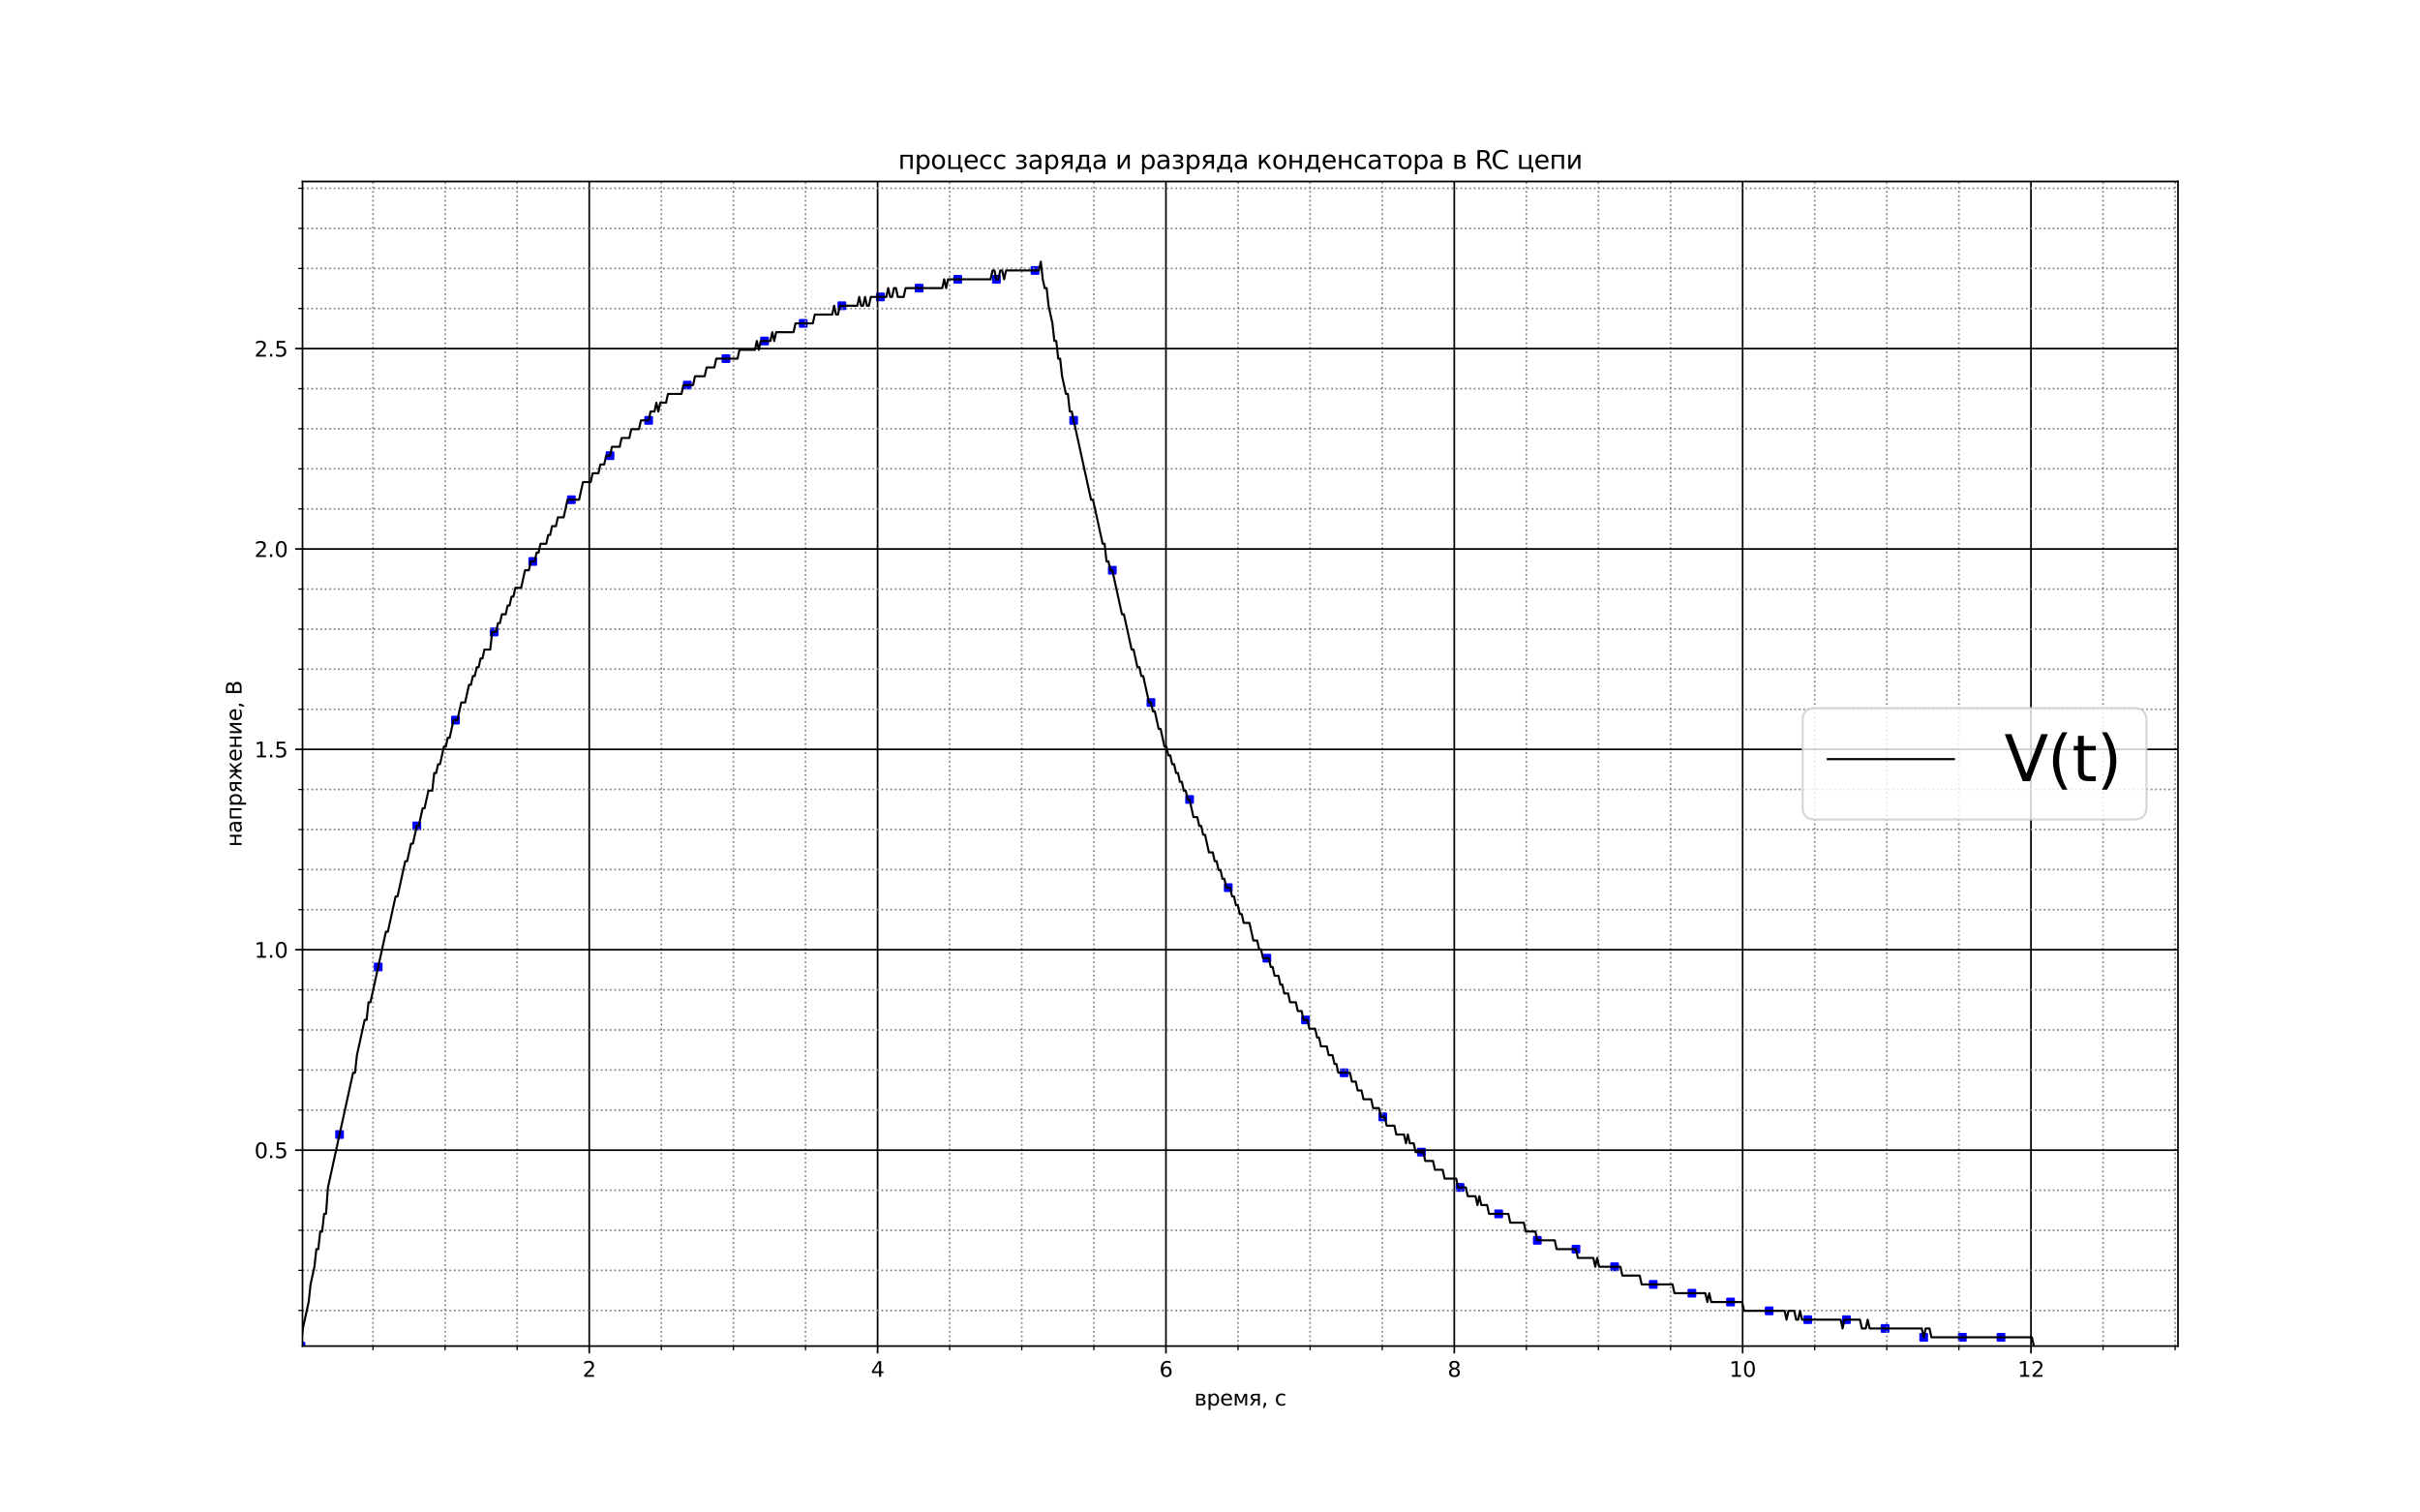 <?xml version="1.0" encoding="utf-8" standalone="no"?>
<!DOCTYPE svg PUBLIC "-//W3C//DTD SVG 1.1//EN"
  "http://www.w3.org/Graphics/SVG/1.1/DTD/svg11.dtd">
<svg height="720pt" version="1.1" viewBox="0 0 1152 720" width="1152pt" xmlns="http://www.w3.org/2000/svg" xmlns:xlink="http://www.w3.org/1999/xlink">
 <defs>
  <style type="text/css">*{stroke-linecap:butt;stroke-linejoin:round;}</style>
 </defs>
 <g id="figure_1">
  <g id="patch_1">
   <path d="M 0 720 
L 1152 720 
L 1152 0 
L 0 0 
z
" style="fill:#ffffff;"/>
  </g>
  <g id="axes_1">
   <g id="patch_2">
    <path d="M 144 640.8 
L 1036.8 640.8 
L 1036.8 86.4 
L 144 86.4 
z
" style="fill:#ffffff;"/>
   </g>
   <g id="PathCollection_1">
    <defs>
     <path d="M -1.581 1.581 
L 1.581 1.581 
L 1.581 -1.581 
L -1.581 -1.581 
z
" id="md00abcb61c" style="stroke:#0000ff;"/>
    </defs>
    <g clip-path="url(#pe4436ad3e1)">
     <use style="fill:#0000ff;stroke:#0000ff;" x="143.245" xlink:href="#md00abcb61c" y="640.8"/>
     <use style="fill:#0000ff;stroke:#0000ff;" x="161.638" xlink:href="#md00abcb61c" y="540.069"/>
     <use style="fill:#0000ff;stroke:#0000ff;" x="180.031" xlink:href="#md00abcb61c" y="460.324"/>
     <use style="fill:#0000ff;stroke:#0000ff;" x="198.424" xlink:href="#md00abcb61c" y="393.171"/>
     <use style="fill:#0000ff;stroke:#0000ff;" x="216.817" xlink:href="#md00abcb61c" y="342.805"/>
     <use style="fill:#0000ff;stroke:#0000ff;" x="235.21" xlink:href="#md00abcb61c" y="300.834"/>
     <use style="fill:#0000ff;stroke:#0000ff;" x="253.603" xlink:href="#md00abcb61c" y="267.257"/>
     <use style="fill:#0000ff;stroke:#0000ff;" x="271.996" xlink:href="#md00abcb61c" y="237.877"/>
     <use style="fill:#0000ff;stroke:#0000ff;" x="290.389" xlink:href="#md00abcb61c" y="216.892"/>
     <use style="fill:#0000ff;stroke:#0000ff;" x="308.782" xlink:href="#md00abcb61c" y="200.104"/>
     <use style="fill:#0000ff;stroke:#0000ff;" x="327.175" xlink:href="#md00abcb61c" y="183.315"/>
     <use style="fill:#0000ff;stroke:#0000ff;" x="345.568" xlink:href="#md00abcb61c" y="170.724"/>
     <use style="fill:#0000ff;stroke:#0000ff;" x="363.961" xlink:href="#md00abcb61c" y="162.33"/>
     <use style="fill:#0000ff;stroke:#0000ff;" x="382.354" xlink:href="#md00abcb61c" y="153.935"/>
     <use style="fill:#0000ff;stroke:#0000ff;" x="400.747" xlink:href="#md00abcb61c" y="145.541"/>
     <use style="fill:#0000ff;stroke:#0000ff;" x="419.14" xlink:href="#md00abcb61c" y="141.344"/>
     <use style="fill:#0000ff;stroke:#0000ff;" x="437.533" xlink:href="#md00abcb61c" y="137.147"/>
     <use style="fill:#0000ff;stroke:#0000ff;" x="455.925" xlink:href="#md00abcb61c" y="132.95"/>
     <use style="fill:#0000ff;stroke:#0000ff;" x="474.318" xlink:href="#md00abcb61c" y="132.95"/>
     <use style="fill:#0000ff;stroke:#0000ff;" x="492.711" xlink:href="#md00abcb61c" y="128.753"/>
     <use style="fill:#0000ff;stroke:#0000ff;" x="511.104" xlink:href="#md00abcb61c" y="200.104"/>
     <use style="fill:#0000ff;stroke:#0000ff;" x="529.497" xlink:href="#md00abcb61c" y="271.454"/>
     <use style="fill:#0000ff;stroke:#0000ff;" x="547.89" xlink:href="#md00abcb61c" y="334.411"/>
     <use style="fill:#0000ff;stroke:#0000ff;" x="566.283" xlink:href="#md00abcb61c" y="380.579"/>
     <use style="fill:#0000ff;stroke:#0000ff;" x="584.676" xlink:href="#md00abcb61c" y="422.55"/>
     <use style="fill:#0000ff;stroke:#0000ff;" x="603.069" xlink:href="#md00abcb61c" y="456.127"/>
     <use style="fill:#0000ff;stroke:#0000ff;" x="621.462" xlink:href="#md00abcb61c" y="485.507"/>
     <use style="fill:#0000ff;stroke:#0000ff;" x="639.855" xlink:href="#md00abcb61c" y="510.69"/>
     <use style="fill:#0000ff;stroke:#0000ff;" x="658.248" xlink:href="#md00abcb61c" y="531.675"/>
     <use style="fill:#0000ff;stroke:#0000ff;" x="676.641" xlink:href="#md00abcb61c" y="548.464"/>
     <use style="fill:#0000ff;stroke:#0000ff;" x="695.034" xlink:href="#md00abcb61c" y="565.252"/>
     <use style="fill:#0000ff;stroke:#0000ff;" x="713.427" xlink:href="#md00abcb61c" y="577.843"/>
     <use style="fill:#0000ff;stroke:#0000ff;" x="731.82" xlink:href="#md00abcb61c" y="590.435"/>
     <use style="fill:#0000ff;stroke:#0000ff;" x="750.213" xlink:href="#md00abcb61c" y="594.632"/>
     <use style="fill:#0000ff;stroke:#0000ff;" x="768.606" xlink:href="#md00abcb61c" y="603.026"/>
     <use style="fill:#0000ff;stroke:#0000ff;" x="786.999" xlink:href="#md00abcb61c" y="611.42"/>
     <use style="fill:#0000ff;stroke:#0000ff;" x="805.392" xlink:href="#md00abcb61c" y="615.617"/>
     <use style="fill:#0000ff;stroke:#0000ff;" x="823.785" xlink:href="#md00abcb61c" y="619.814"/>
     <use style="fill:#0000ff;stroke:#0000ff;" x="842.178" xlink:href="#md00abcb61c" y="624.012"/>
     <use style="fill:#0000ff;stroke:#0000ff;" x="860.571" xlink:href="#md00abcb61c" y="628.209"/>
     <use style="fill:#0000ff;stroke:#0000ff;" x="878.964" xlink:href="#md00abcb61c" y="628.209"/>
     <use style="fill:#0000ff;stroke:#0000ff;" x="897.357" xlink:href="#md00abcb61c" y="632.406"/>
     <use style="fill:#0000ff;stroke:#0000ff;" x="915.75" xlink:href="#md00abcb61c" y="636.603"/>
     <use style="fill:#0000ff;stroke:#0000ff;" x="934.143" xlink:href="#md00abcb61c" y="636.603"/>
     <use style="fill:#0000ff;stroke:#0000ff;" x="952.536" xlink:href="#md00abcb61c" y="636.603"/>
    </g>
   </g>
   <g id="matplotlib.axis_1">
    <g id="xtick_1">
     <g id="line2d_1">
      <path clip-path="url(#pe4436ad3e1)" d="M 280.506 640.8 
L 280.506 86.4 
" style="fill:none;stroke:#000000;stroke-linecap:square;stroke-width:0.8;"/>
     </g>
     <g id="line2d_2">
      <defs>
       <path d="M 0 0 
L 0 3.5 
" id="mbea6e66f28" style="stroke:#000000;stroke-width:0.8;"/>
      </defs>
      <g>
       <use style="stroke:#000000;stroke-width:0.8;" x="280.506" xlink:href="#mbea6e66f28" y="640.8"/>
      </g>
     </g>
     <g id="text_1">
      <!-- 2 -->
      <g transform="translate(277.325 655.398)scale(0.1 -0.1)">
       <defs>
        <path d="M 1228 531 
L 3431 531 
L 3431 0 
L 469 0 
L 469 531 
Q 828 903 1448 1529 
Q 2069 2156 2228 2338 
Q 2531 2678 2651 2914 
Q 2772 3150 2772 3378 
Q 2772 3750 2511 3984 
Q 2250 4219 1831 4219 
Q 1534 4219 1204 4116 
Q 875 4013 500 3803 
L 500 4441 
Q 881 4594 1212 4672 
Q 1544 4750 1819 4750 
Q 2544 4750 2975 4387 
Q 3406 4025 3406 3419 
Q 3406 3131 3298 2873 
Q 3191 2616 2906 2266 
Q 2828 2175 2409 1742 
Q 1991 1309 1228 531 
z
" id="DejaVuSans-32" transform="scale(0.016)"/>
       </defs>
       <use xlink:href="#DejaVuSans-32"/>
      </g>
     </g>
    </g>
    <g id="xtick_2">
     <g id="line2d_3">
      <path clip-path="url(#pe4436ad3e1)" d="M 417.767 640.8 
L 417.767 86.4 
" style="fill:none;stroke:#000000;stroke-linecap:square;stroke-width:0.8;"/>
     </g>
     <g id="line2d_4">
      <g>
       <use style="stroke:#000000;stroke-width:0.8;" x="417.767" xlink:href="#mbea6e66f28" y="640.8"/>
      </g>
     </g>
     <g id="text_2">
      <!-- 4 -->
      <g transform="translate(414.586 655.398)scale(0.1 -0.1)">
       <defs>
        <path d="M 2419 4116 
L 825 1625 
L 2419 1625 
L 2419 4116 
z
M 2253 4666 
L 3047 4666 
L 3047 1625 
L 3713 1625 
L 3713 1100 
L 3047 1100 
L 3047 0 
L 2419 0 
L 2419 1100 
L 313 1100 
L 313 1709 
L 2253 4666 
z
" id="DejaVuSans-34" transform="scale(0.016)"/>
       </defs>
       <use xlink:href="#DejaVuSans-34"/>
      </g>
     </g>
    </g>
    <g id="xtick_3">
     <g id="line2d_5">
      <path clip-path="url(#pe4436ad3e1)" d="M 555.028 640.8 
L 555.028 86.4 
" style="fill:none;stroke:#000000;stroke-linecap:square;stroke-width:0.8;"/>
     </g>
     <g id="line2d_6">
      <g>
       <use style="stroke:#000000;stroke-width:0.8;" x="555.028" xlink:href="#mbea6e66f28" y="640.8"/>
      </g>
     </g>
     <g id="text_3">
      <!-- 6 -->
      <g transform="translate(551.847 655.398)scale(0.1 -0.1)">
       <defs>
        <path d="M 2113 2584 
Q 1688 2584 1439 2293 
Q 1191 2003 1191 1497 
Q 1191 994 1439 701 
Q 1688 409 2113 409 
Q 2538 409 2786 701 
Q 3034 994 3034 1497 
Q 3034 2003 2786 2293 
Q 2538 2584 2113 2584 
z
M 3366 4563 
L 3366 3988 
Q 3128 4100 2886 4159 
Q 2644 4219 2406 4219 
Q 1781 4219 1451 3797 
Q 1122 3375 1075 2522 
Q 1259 2794 1537 2939 
Q 1816 3084 2150 3084 
Q 2853 3084 3261 2657 
Q 3669 2231 3669 1497 
Q 3669 778 3244 343 
Q 2819 -91 2113 -91 
Q 1303 -91 875 529 
Q 447 1150 447 2328 
Q 447 3434 972 4092 
Q 1497 4750 2381 4750 
Q 2619 4750 2861 4703 
Q 3103 4656 3366 4563 
z
" id="DejaVuSans-36" transform="scale(0.016)"/>
       </defs>
       <use xlink:href="#DejaVuSans-36"/>
      </g>
     </g>
    </g>
    <g id="xtick_4">
     <g id="line2d_7">
      <path clip-path="url(#pe4436ad3e1)" d="M 692.289 640.8 
L 692.289 86.4 
" style="fill:none;stroke:#000000;stroke-linecap:square;stroke-width:0.8;"/>
     </g>
     <g id="line2d_8">
      <g>
       <use style="stroke:#000000;stroke-width:0.8;" x="692.289" xlink:href="#mbea6e66f28" y="640.8"/>
      </g>
     </g>
     <g id="text_4">
      <!-- 8 -->
      <g transform="translate(689.108 655.398)scale(0.1 -0.1)">
       <defs>
        <path d="M 2034 2216 
Q 1584 2216 1326 1975 
Q 1069 1734 1069 1313 
Q 1069 891 1326 650 
Q 1584 409 2034 409 
Q 2484 409 2743 651 
Q 3003 894 3003 1313 
Q 3003 1734 2745 1975 
Q 2488 2216 2034 2216 
z
M 1403 2484 
Q 997 2584 770 2862 
Q 544 3141 544 3541 
Q 544 4100 942 4425 
Q 1341 4750 2034 4750 
Q 2731 4750 3128 4425 
Q 3525 4100 3525 3541 
Q 3525 3141 3298 2862 
Q 3072 2584 2669 2484 
Q 3125 2378 3379 2068 
Q 3634 1759 3634 1313 
Q 3634 634 3220 271 
Q 2806 -91 2034 -91 
Q 1263 -91 848 271 
Q 434 634 434 1313 
Q 434 1759 690 2068 
Q 947 2378 1403 2484 
z
M 1172 3481 
Q 1172 3119 1398 2916 
Q 1625 2713 2034 2713 
Q 2441 2713 2670 2916 
Q 2900 3119 2900 3481 
Q 2900 3844 2670 4047 
Q 2441 4250 2034 4250 
Q 1625 4250 1398 4047 
Q 1172 3844 1172 3481 
z
" id="DejaVuSans-38" transform="scale(0.016)"/>
       </defs>
       <use xlink:href="#DejaVuSans-38"/>
      </g>
     </g>
    </g>
    <g id="xtick_5">
     <g id="line2d_9">
      <path clip-path="url(#pe4436ad3e1)" d="M 829.55 640.8 
L 829.55 86.4 
" style="fill:none;stroke:#000000;stroke-linecap:square;stroke-width:0.8;"/>
     </g>
     <g id="line2d_10">
      <g>
       <use style="stroke:#000000;stroke-width:0.8;" x="829.55" xlink:href="#mbea6e66f28" y="640.8"/>
      </g>
     </g>
     <g id="text_5">
      <!-- 10 -->
      <g transform="translate(823.187 655.398)scale(0.1 -0.1)">
       <defs>
        <path d="M 794 531 
L 1825 531 
L 1825 4091 
L 703 3866 
L 703 4441 
L 1819 4666 
L 2450 4666 
L 2450 531 
L 3481 531 
L 3481 0 
L 794 0 
L 794 531 
z
" id="DejaVuSans-31" transform="scale(0.016)"/>
        <path d="M 2034 4250 
Q 1547 4250 1301 3770 
Q 1056 3291 1056 2328 
Q 1056 1369 1301 889 
Q 1547 409 2034 409 
Q 2525 409 2770 889 
Q 3016 1369 3016 2328 
Q 3016 3291 2770 3770 
Q 2525 4250 2034 4250 
z
M 2034 4750 
Q 2819 4750 3233 4129 
Q 3647 3509 3647 2328 
Q 3647 1150 3233 529 
Q 2819 -91 2034 -91 
Q 1250 -91 836 529 
Q 422 1150 422 2328 
Q 422 3509 836 4129 
Q 1250 4750 2034 4750 
z
" id="DejaVuSans-30" transform="scale(0.016)"/>
       </defs>
       <use xlink:href="#DejaVuSans-31"/>
       <use x="63.623" xlink:href="#DejaVuSans-30"/>
      </g>
     </g>
    </g>
    <g id="xtick_6">
     <g id="line2d_11">
      <path clip-path="url(#pe4436ad3e1)" d="M 966.811 640.8 
L 966.811 86.4 
" style="fill:none;stroke:#000000;stroke-linecap:square;stroke-width:0.8;"/>
     </g>
     <g id="line2d_12">
      <g>
       <use style="stroke:#000000;stroke-width:0.8;" x="966.811" xlink:href="#mbea6e66f28" y="640.8"/>
      </g>
     </g>
     <g id="text_6">
      <!-- 12 -->
      <g transform="translate(960.448 655.398)scale(0.1 -0.1)">
       <use xlink:href="#DejaVuSans-31"/>
       <use x="63.623" xlink:href="#DejaVuSans-32"/>
      </g>
     </g>
    </g>
    <g id="xtick_7">
     <g id="line2d_13">
      <path clip-path="url(#pe4436ad3e1)" d="M 177.56 640.8 
L 177.56 86.4 
" style="fill:none;stroke:#808080;stroke-dasharray:0.8,1.32;stroke-dashoffset:0;stroke-width:0.8;"/>
     </g>
     <g id="line2d_14">
      <defs>
       <path d="M 0 0 
L 0 2 
" id="m5cf0d74831" style="stroke:#000000;stroke-width:0.6;"/>
      </defs>
      <g>
       <use style="stroke:#000000;stroke-width:0.6;" x="177.56" xlink:href="#m5cf0d74831" y="640.8"/>
      </g>
     </g>
    </g>
    <g id="xtick_8">
     <g id="line2d_15">
      <path clip-path="url(#pe4436ad3e1)" d="M 211.876 640.8 
L 211.876 86.4 
" style="fill:none;stroke:#808080;stroke-dasharray:0.8,1.32;stroke-dashoffset:0;stroke-width:0.8;"/>
     </g>
     <g id="line2d_16">
      <g>
       <use style="stroke:#000000;stroke-width:0.6;" x="211.876" xlink:href="#m5cf0d74831" y="640.8"/>
      </g>
     </g>
    </g>
    <g id="xtick_9">
     <g id="line2d_17">
      <path clip-path="url(#pe4436ad3e1)" d="M 246.191 640.8 
L 246.191 86.4 
" style="fill:none;stroke:#808080;stroke-dasharray:0.8,1.32;stroke-dashoffset:0;stroke-width:0.8;"/>
     </g>
     <g id="line2d_18">
      <g>
       <use style="stroke:#000000;stroke-width:0.6;" x="246.191" xlink:href="#m5cf0d74831" y="640.8"/>
      </g>
     </g>
    </g>
    <g id="xtick_10">
     <g id="line2d_19">
      <path clip-path="url(#pe4436ad3e1)" d="M 314.821 640.8 
L 314.821 86.4 
" style="fill:none;stroke:#808080;stroke-dasharray:0.8,1.32;stroke-dashoffset:0;stroke-width:0.8;"/>
     </g>
     <g id="line2d_20">
      <g>
       <use style="stroke:#000000;stroke-width:0.6;" x="314.821" xlink:href="#m5cf0d74831" y="640.8"/>
      </g>
     </g>
    </g>
    <g id="xtick_11">
     <g id="line2d_21">
      <path clip-path="url(#pe4436ad3e1)" d="M 349.136 640.8 
L 349.136 86.4 
" style="fill:none;stroke:#808080;stroke-dasharray:0.8,1.32;stroke-dashoffset:0;stroke-width:0.8;"/>
     </g>
     <g id="line2d_22">
      <g>
       <use style="stroke:#000000;stroke-width:0.6;" x="349.136" xlink:href="#m5cf0d74831" y="640.8"/>
      </g>
     </g>
    </g>
    <g id="xtick_12">
     <g id="line2d_23">
      <path clip-path="url(#pe4436ad3e1)" d="M 383.452 640.8 
L 383.452 86.4 
" style="fill:none;stroke:#808080;stroke-dasharray:0.8,1.32;stroke-dashoffset:0;stroke-width:0.8;"/>
     </g>
     <g id="line2d_24">
      <g>
       <use style="stroke:#000000;stroke-width:0.6;" x="383.452" xlink:href="#m5cf0d74831" y="640.8"/>
      </g>
     </g>
    </g>
    <g id="xtick_13">
     <g id="line2d_25">
      <path clip-path="url(#pe4436ad3e1)" d="M 452.082 640.8 
L 452.082 86.4 
" style="fill:none;stroke:#808080;stroke-dasharray:0.8,1.32;stroke-dashoffset:0;stroke-width:0.8;"/>
     </g>
     <g id="line2d_26">
      <g>
       <use style="stroke:#000000;stroke-width:0.6;" x="452.082" xlink:href="#m5cf0d74831" y="640.8"/>
      </g>
     </g>
    </g>
    <g id="xtick_14">
     <g id="line2d_27">
      <path clip-path="url(#pe4436ad3e1)" d="M 486.397 640.8 
L 486.397 86.4 
" style="fill:none;stroke:#808080;stroke-dasharray:0.8,1.32;stroke-dashoffset:0;stroke-width:0.8;"/>
     </g>
     <g id="line2d_28">
      <g>
       <use style="stroke:#000000;stroke-width:0.6;" x="486.397" xlink:href="#m5cf0d74831" y="640.8"/>
      </g>
     </g>
    </g>
    <g id="xtick_15">
     <g id="line2d_29">
      <path clip-path="url(#pe4436ad3e1)" d="M 520.713 640.8 
L 520.713 86.4 
" style="fill:none;stroke:#808080;stroke-dasharray:0.8,1.32;stroke-dashoffset:0;stroke-width:0.8;"/>
     </g>
     <g id="line2d_30">
      <g>
       <use style="stroke:#000000;stroke-width:0.6;" x="520.713" xlink:href="#m5cf0d74831" y="640.8"/>
      </g>
     </g>
    </g>
    <g id="xtick_16">
     <g id="line2d_31">
      <path clip-path="url(#pe4436ad3e1)" d="M 589.343 640.8 
L 589.343 86.4 
" style="fill:none;stroke:#808080;stroke-dasharray:0.8,1.32;stroke-dashoffset:0;stroke-width:0.8;"/>
     </g>
     <g id="line2d_32">
      <g>
       <use style="stroke:#000000;stroke-width:0.6;" x="589.343" xlink:href="#m5cf0d74831" y="640.8"/>
      </g>
     </g>
    </g>
    <g id="xtick_17">
     <g id="line2d_33">
      <path clip-path="url(#pe4436ad3e1)" d="M 623.658 640.8 
L 623.658 86.4 
" style="fill:none;stroke:#808080;stroke-dasharray:0.8,1.32;stroke-dashoffset:0;stroke-width:0.8;"/>
     </g>
     <g id="line2d_34">
      <g>
       <use style="stroke:#000000;stroke-width:0.6;" x="623.658" xlink:href="#m5cf0d74831" y="640.8"/>
      </g>
     </g>
    </g>
    <g id="xtick_18">
     <g id="line2d_35">
      <path clip-path="url(#pe4436ad3e1)" d="M 657.974 640.8 
L 657.974 86.4 
" style="fill:none;stroke:#808080;stroke-dasharray:0.8,1.32;stroke-dashoffset:0;stroke-width:0.8;"/>
     </g>
     <g id="line2d_36">
      <g>
       <use style="stroke:#000000;stroke-width:0.6;" x="657.974" xlink:href="#m5cf0d74831" y="640.8"/>
      </g>
     </g>
    </g>
    <g id="xtick_19">
     <g id="line2d_37">
      <path clip-path="url(#pe4436ad3e1)" d="M 726.604 640.8 
L 726.604 86.4 
" style="fill:none;stroke:#808080;stroke-dasharray:0.8,1.32;stroke-dashoffset:0;stroke-width:0.8;"/>
     </g>
     <g id="line2d_38">
      <g>
       <use style="stroke:#000000;stroke-width:0.6;" x="726.604" xlink:href="#m5cf0d74831" y="640.8"/>
      </g>
     </g>
    </g>
    <g id="xtick_20">
     <g id="line2d_39">
      <path clip-path="url(#pe4436ad3e1)" d="M 760.919 640.8 
L 760.919 86.4 
" style="fill:none;stroke:#808080;stroke-dasharray:0.8,1.32;stroke-dashoffset:0;stroke-width:0.8;"/>
     </g>
     <g id="line2d_40">
      <g>
       <use style="stroke:#000000;stroke-width:0.6;" x="760.919" xlink:href="#m5cf0d74831" y="640.8"/>
      </g>
     </g>
    </g>
    <g id="xtick_21">
     <g id="line2d_41">
      <path clip-path="url(#pe4436ad3e1)" d="M 795.234 640.8 
L 795.234 86.4 
" style="fill:none;stroke:#808080;stroke-dasharray:0.8,1.32;stroke-dashoffset:0;stroke-width:0.8;"/>
     </g>
     <g id="line2d_42">
      <g>
       <use style="stroke:#000000;stroke-width:0.6;" x="795.234" xlink:href="#m5cf0d74831" y="640.8"/>
      </g>
     </g>
    </g>
    <g id="xtick_22">
     <g id="line2d_43">
      <path clip-path="url(#pe4436ad3e1)" d="M 863.865 640.8 
L 863.865 86.4 
" style="fill:none;stroke:#808080;stroke-dasharray:0.8,1.32;stroke-dashoffset:0;stroke-width:0.8;"/>
     </g>
     <g id="line2d_44">
      <g>
       <use style="stroke:#000000;stroke-width:0.6;" x="863.865" xlink:href="#m5cf0d74831" y="640.8"/>
      </g>
     </g>
    </g>
    <g id="xtick_23">
     <g id="line2d_45">
      <path clip-path="url(#pe4436ad3e1)" d="M 898.18 640.8 
L 898.18 86.4 
" style="fill:none;stroke:#808080;stroke-dasharray:0.8,1.32;stroke-dashoffset:0;stroke-width:0.8;"/>
     </g>
     <g id="line2d_46">
      <g>
       <use style="stroke:#000000;stroke-width:0.6;" x="898.18" xlink:href="#m5cf0d74831" y="640.8"/>
      </g>
     </g>
    </g>
    <g id="xtick_24">
     <g id="line2d_47">
      <path clip-path="url(#pe4436ad3e1)" d="M 932.495 640.8 
L 932.495 86.4 
" style="fill:none;stroke:#808080;stroke-dasharray:0.8,1.32;stroke-dashoffset:0;stroke-width:0.8;"/>
     </g>
     <g id="line2d_48">
      <g>
       <use style="stroke:#000000;stroke-width:0.6;" x="932.495" xlink:href="#m5cf0d74831" y="640.8"/>
      </g>
     </g>
    </g>
    <g id="xtick_25">
     <g id="line2d_49">
      <path clip-path="url(#pe4436ad3e1)" d="M 1001.126 640.8 
L 1001.126 86.4 
" style="fill:none;stroke:#808080;stroke-dasharray:0.8,1.32;stroke-dashoffset:0;stroke-width:0.8;"/>
     </g>
     <g id="line2d_50">
      <g>
       <use style="stroke:#000000;stroke-width:0.6;" x="1001.126" xlink:href="#m5cf0d74831" y="640.8"/>
      </g>
     </g>
    </g>
    <g id="xtick_26">
     <g id="line2d_51">
      <path clip-path="url(#pe4436ad3e1)" d="M 1035.441 640.8 
L 1035.441 86.4 
" style="fill:none;stroke:#808080;stroke-dasharray:0.8,1.32;stroke-dashoffset:0;stroke-width:0.8;"/>
     </g>
     <g id="line2d_52">
      <g>
       <use style="stroke:#000000;stroke-width:0.6;" x="1035.441" xlink:href="#m5cf0d74831" y="640.8"/>
      </g>
     </g>
    </g>
    <g id="text_7">
     <!-- время, с -->
     <g transform="translate(568.495 669.077)scale(0.1 -0.1)">
      <defs>
       <path d="M 1156 1613 
L 1156 459 
L 1975 459 
Q 2369 459 2575 607 
Q 2781 756 2781 1038 
Q 2781 1319 2575 1466 
Q 2369 1613 1975 1613 
L 1156 1613 
z
M 1156 3041 
L 1156 2072 
L 1913 2072 
Q 2238 2072 2444 2201 
Q 2650 2331 2650 2563 
Q 2650 2794 2444 2917 
Q 2238 3041 1913 3041 
L 1156 3041 
z
M 581 3500 
L 1950 3500 
Q 2566 3500 2897 3275 
Q 3228 3050 3228 2634 
Q 3228 2313 3059 2123 
Q 2891 1934 2559 1888 
Q 2956 1813 3175 1575 
Q 3394 1338 3394 981 
Q 3394 513 3033 256 
Q 2672 0 2003 0 
L 581 0 
L 581 3500 
z
" id="DejaVuSans-432" transform="scale(0.016)"/>
       <path d="M 1159 525 
L 1159 -1331 
L 581 -1331 
L 581 3500 
L 1159 3500 
L 1159 2969 
Q 1341 3281 1617 3432 
Q 1894 3584 2278 3584 
Q 2916 3584 3314 3078 
Q 3713 2572 3713 1747 
Q 3713 922 3314 415 
Q 2916 -91 2278 -91 
Q 1894 -91 1617 61 
Q 1341 213 1159 525 
z
M 3116 1747 
Q 3116 2381 2855 2742 
Q 2594 3103 2138 3103 
Q 1681 3103 1420 2742 
Q 1159 2381 1159 1747 
Q 1159 1113 1420 752 
Q 1681 391 2138 391 
Q 2594 391 2855 752 
Q 3116 1113 3116 1747 
z
" id="DejaVuSans-440" transform="scale(0.016)"/>
       <path d="M 3597 1894 
L 3597 1613 
L 953 1613 
Q 991 1019 1311 708 
Q 1631 397 2203 397 
Q 2534 397 2845 478 
Q 3156 559 3463 722 
L 3463 178 
Q 3153 47 2828 -22 
Q 2503 -91 2169 -91 
Q 1331 -91 842 396 
Q 353 884 353 1716 
Q 353 2575 817 3079 
Q 1281 3584 2069 3584 
Q 2775 3584 3186 3129 
Q 3597 2675 3597 1894 
z
M 3022 2063 
Q 3016 2534 2758 2815 
Q 2500 3097 2075 3097 
Q 1594 3097 1305 2825 
Q 1016 2553 972 2059 
L 3022 2063 
z
" id="DejaVuSans-435" transform="scale(0.016)"/>
       <path d="M 581 3500 
L 1422 3500 
L 2416 1156 
L 3413 3500 
L 4247 3500 
L 4247 0 
L 3669 0 
L 3669 2950 
L 2703 672 
L 2128 672 
L 1159 2950 
L 1159 0 
L 581 0 
L 581 3500 
z
" id="DejaVuSans-43c" transform="scale(0.016)"/>
       <path d="M 1181 2491 
Q 1181 2231 1381 2084 
Q 1581 1938 1953 1938 
L 2728 1938 
L 2728 3041 
L 1953 3041 
Q 1581 3041 1381 2897 
Q 1181 2753 1181 2491 
z
M 363 0 
L 1431 1534 
Q 1069 1616 828 1830 
Q 588 2044 588 2491 
Q 588 2997 923 3248 
Q 1259 3500 1938 3500 
L 3306 3500 
L 3306 0 
L 2728 0 
L 2728 1478 
L 2013 1478 
L 981 0 
L 363 0 
z
" id="DejaVuSans-44f" transform="scale(0.016)"/>
       <path d="M 750 794 
L 1409 794 
L 1409 256 
L 897 -744 
L 494 -744 
L 750 256 
L 750 794 
z
" id="DejaVuSans-2c" transform="scale(0.016)"/>
       <path id="DejaVuSans-20" transform="scale(0.016)"/>
       <path d="M 3122 3366 
L 3122 2828 
Q 2878 2963 2633 3030 
Q 2388 3097 2138 3097 
Q 1578 3097 1268 2742 
Q 959 2388 959 1747 
Q 959 1106 1268 751 
Q 1578 397 2138 397 
Q 2388 397 2633 464 
Q 2878 531 3122 666 
L 3122 134 
Q 2881 22 2623 -34 
Q 2366 -91 2075 -91 
Q 1284 -91 818 406 
Q 353 903 353 1747 
Q 353 2603 823 3093 
Q 1294 3584 2113 3584 
Q 2378 3584 2631 3529 
Q 2884 3475 3122 3366 
z
" id="DejaVuSans-441" transform="scale(0.016)"/>
      </defs>
      <use xlink:href="#DejaVuSans-432"/>
      <use x="58.936" xlink:href="#DejaVuSans-440"/>
      <use x="122.412" xlink:href="#DejaVuSans-435"/>
      <use x="183.936" xlink:href="#DejaVuSans-43c"/>
      <use x="259.375" xlink:href="#DejaVuSans-44f"/>
      <use x="319.531" xlink:href="#DejaVuSans-2c"/>
      <use x="351.318" xlink:href="#DejaVuSans-20"/>
      <use x="383.105" xlink:href="#DejaVuSans-441"/>
     </g>
    </g>
   </g>
   <g id="matplotlib.axis_2">
    <g id="ytick_1">
     <g id="line2d_53">
      <path clip-path="url(#pe4436ad3e1)" d="M 144 547.51 
L 1036.8 547.51 
" style="fill:none;stroke:#000000;stroke-linecap:square;stroke-width:0.8;"/>
     </g>
     <g id="line2d_54">
      <defs>
       <path d="M 0 0 
L -3.5 0 
" id="m8d7eaf7026" style="stroke:#000000;stroke-width:0.8;"/>
      </defs>
      <g>
       <use style="stroke:#000000;stroke-width:0.8;" x="144" xlink:href="#m8d7eaf7026" y="547.51"/>
      </g>
     </g>
     <g id="text_8">
      <!-- 0.5 -->
      <g transform="translate(121.097 551.309)scale(0.1 -0.1)">
       <defs>
        <path d="M 684 794 
L 1344 794 
L 1344 0 
L 684 0 
L 684 794 
z
" id="DejaVuSans-2e" transform="scale(0.016)"/>
        <path d="M 691 4666 
L 3169 4666 
L 3169 4134 
L 1269 4134 
L 1269 2991 
Q 1406 3038 1543 3061 
Q 1681 3084 1819 3084 
Q 2600 3084 3056 2656 
Q 3513 2228 3513 1497 
Q 3513 744 3044 326 
Q 2575 -91 1722 -91 
Q 1428 -91 1123 -41 
Q 819 9 494 109 
L 494 744 
Q 775 591 1075 516 
Q 1375 441 1709 441 
Q 2250 441 2565 725 
Q 2881 1009 2881 1497 
Q 2881 1984 2565 2268 
Q 2250 2553 1709 2553 
Q 1456 2553 1204 2497 
Q 953 2441 691 2322 
L 691 4666 
z
" id="DejaVuSans-35" transform="scale(0.016)"/>
       </defs>
       <use xlink:href="#DejaVuSans-30"/>
       <use x="63.623" xlink:href="#DejaVuSans-2e"/>
       <use x="95.41" xlink:href="#DejaVuSans-35"/>
      </g>
     </g>
    </g>
    <g id="ytick_2">
     <g id="line2d_55">
      <path clip-path="url(#pe4436ad3e1)" d="M 144 452.121 
L 1036.8 452.121 
" style="fill:none;stroke:#000000;stroke-linecap:square;stroke-width:0.8;"/>
     </g>
     <g id="line2d_56">
      <g>
       <use style="stroke:#000000;stroke-width:0.8;" x="144" xlink:href="#m8d7eaf7026" y="452.121"/>
      </g>
     </g>
     <g id="text_9">
      <!-- 1.0 -->
      <g transform="translate(121.097 455.92)scale(0.1 -0.1)">
       <use xlink:href="#DejaVuSans-31"/>
       <use x="63.623" xlink:href="#DejaVuSans-2e"/>
       <use x="95.41" xlink:href="#DejaVuSans-30"/>
      </g>
     </g>
    </g>
    <g id="ytick_3">
     <g id="line2d_57">
      <path clip-path="url(#pe4436ad3e1)" d="M 144 356.732 
L 1036.8 356.732 
" style="fill:none;stroke:#000000;stroke-linecap:square;stroke-width:0.8;"/>
     </g>
     <g id="line2d_58">
      <g>
       <use style="stroke:#000000;stroke-width:0.8;" x="144" xlink:href="#m8d7eaf7026" y="356.732"/>
      </g>
     </g>
     <g id="text_10">
      <!-- 1.5 -->
      <g transform="translate(121.097 360.531)scale(0.1 -0.1)">
       <use xlink:href="#DejaVuSans-31"/>
       <use x="63.623" xlink:href="#DejaVuSans-2e"/>
       <use x="95.41" xlink:href="#DejaVuSans-35"/>
      </g>
     </g>
    </g>
    <g id="ytick_4">
     <g id="line2d_59">
      <path clip-path="url(#pe4436ad3e1)" d="M 144 261.343 
L 1036.8 261.343 
" style="fill:none;stroke:#000000;stroke-linecap:square;stroke-width:0.8;"/>
     </g>
     <g id="line2d_60">
      <g>
       <use style="stroke:#000000;stroke-width:0.8;" x="144" xlink:href="#m8d7eaf7026" y="261.343"/>
      </g>
     </g>
     <g id="text_11">
      <!-- 2.0 -->
      <g transform="translate(121.097 265.142)scale(0.1 -0.1)">
       <use xlink:href="#DejaVuSans-32"/>
       <use x="63.623" xlink:href="#DejaVuSans-2e"/>
       <use x="95.41" xlink:href="#DejaVuSans-30"/>
      </g>
     </g>
    </g>
    <g id="ytick_5">
     <g id="line2d_61">
      <path clip-path="url(#pe4436ad3e1)" d="M 144 165.954 
L 1036.8 165.954 
" style="fill:none;stroke:#000000;stroke-linecap:square;stroke-width:0.8;"/>
     </g>
     <g id="line2d_62">
      <g>
       <use style="stroke:#000000;stroke-width:0.8;" x="144" xlink:href="#m8d7eaf7026" y="165.954"/>
      </g>
     </g>
     <g id="text_12">
      <!-- 2.5 -->
      <g transform="translate(121.097 169.754)scale(0.1 -0.1)">
       <use xlink:href="#DejaVuSans-32"/>
       <use x="63.623" xlink:href="#DejaVuSans-2e"/>
       <use x="95.41" xlink:href="#DejaVuSans-35"/>
      </g>
     </g>
    </g>
    <g id="ytick_6">
     <g id="line2d_63">
      <path clip-path="url(#pe4436ad3e1)" d="M 144 623.821 
L 1036.8 623.821 
" style="fill:none;stroke:#808080;stroke-dasharray:0.8,1.32;stroke-dashoffset:0;stroke-width:0.8;"/>
     </g>
     <g id="line2d_64">
      <defs>
       <path d="M 0 0 
L -2 0 
" id="mb42260b720" style="stroke:#000000;stroke-width:0.6;"/>
      </defs>
      <g>
       <use style="stroke:#000000;stroke-width:0.6;" x="144" xlink:href="#mb42260b720" y="623.821"/>
      </g>
     </g>
    </g>
    <g id="ytick_7">
     <g id="line2d_65">
      <path clip-path="url(#pe4436ad3e1)" d="M 144 604.743 
L 1036.8 604.743 
" style="fill:none;stroke:#808080;stroke-dasharray:0.8,1.32;stroke-dashoffset:0;stroke-width:0.8;"/>
     </g>
     <g id="line2d_66">
      <g>
       <use style="stroke:#000000;stroke-width:0.6;" x="144" xlink:href="#mb42260b720" y="604.743"/>
      </g>
     </g>
    </g>
    <g id="ytick_8">
     <g id="line2d_67">
      <path clip-path="url(#pe4436ad3e1)" d="M 144 585.665 
L 1036.8 585.665 
" style="fill:none;stroke:#808080;stroke-dasharray:0.8,1.32;stroke-dashoffset:0;stroke-width:0.8;"/>
     </g>
     <g id="line2d_68">
      <g>
       <use style="stroke:#000000;stroke-width:0.6;" x="144" xlink:href="#mb42260b720" y="585.665"/>
      </g>
     </g>
    </g>
    <g id="ytick_9">
     <g id="line2d_69">
      <path clip-path="url(#pe4436ad3e1)" d="M 144 566.587 
L 1036.8 566.587 
" style="fill:none;stroke:#808080;stroke-dasharray:0.8,1.32;stroke-dashoffset:0;stroke-width:0.8;"/>
     </g>
     <g id="line2d_70">
      <g>
       <use style="stroke:#000000;stroke-width:0.6;" x="144" xlink:href="#mb42260b720" y="566.587"/>
      </g>
     </g>
    </g>
    <g id="ytick_10">
     <g id="line2d_71">
      <path clip-path="url(#pe4436ad3e1)" d="M 144 528.432 
L 1036.8 528.432 
" style="fill:none;stroke:#808080;stroke-dasharray:0.8,1.32;stroke-dashoffset:0;stroke-width:0.8;"/>
     </g>
     <g id="line2d_72">
      <g>
       <use style="stroke:#000000;stroke-width:0.6;" x="144" xlink:href="#mb42260b720" y="528.432"/>
      </g>
     </g>
    </g>
    <g id="ytick_11">
     <g id="line2d_73">
      <path clip-path="url(#pe4436ad3e1)" d="M 144 509.354 
L 1036.8 509.354 
" style="fill:none;stroke:#808080;stroke-dasharray:0.8,1.32;stroke-dashoffset:0;stroke-width:0.8;"/>
     </g>
     <g id="line2d_74">
      <g>
       <use style="stroke:#000000;stroke-width:0.6;" x="144" xlink:href="#mb42260b720" y="509.354"/>
      </g>
     </g>
    </g>
    <g id="ytick_12">
     <g id="line2d_75">
      <path clip-path="url(#pe4436ad3e1)" d="M 144 490.276 
L 1036.8 490.276 
" style="fill:none;stroke:#808080;stroke-dasharray:0.8,1.32;stroke-dashoffset:0;stroke-width:0.8;"/>
     </g>
     <g id="line2d_76">
      <g>
       <use style="stroke:#000000;stroke-width:0.6;" x="144" xlink:href="#mb42260b720" y="490.276"/>
      </g>
     </g>
    </g>
    <g id="ytick_13">
     <g id="line2d_77">
      <path clip-path="url(#pe4436ad3e1)" d="M 144 471.199 
L 1036.8 471.199 
" style="fill:none;stroke:#808080;stroke-dasharray:0.8,1.32;stroke-dashoffset:0;stroke-width:0.8;"/>
     </g>
     <g id="line2d_78">
      <g>
       <use style="stroke:#000000;stroke-width:0.6;" x="144" xlink:href="#mb42260b720" y="471.199"/>
      </g>
     </g>
    </g>
    <g id="ytick_14">
     <g id="line2d_79">
      <path clip-path="url(#pe4436ad3e1)" d="M 144 433.043 
L 1036.8 433.043 
" style="fill:none;stroke:#808080;stroke-dasharray:0.8,1.32;stroke-dashoffset:0;stroke-width:0.8;"/>
     </g>
     <g id="line2d_80">
      <g>
       <use style="stroke:#000000;stroke-width:0.6;" x="144" xlink:href="#mb42260b720" y="433.043"/>
      </g>
     </g>
    </g>
    <g id="ytick_15">
     <g id="line2d_81">
      <path clip-path="url(#pe4436ad3e1)" d="M 144 413.965 
L 1036.8 413.965 
" style="fill:none;stroke:#808080;stroke-dasharray:0.8,1.32;stroke-dashoffset:0;stroke-width:0.8;"/>
     </g>
     <g id="line2d_82">
      <g>
       <use style="stroke:#000000;stroke-width:0.6;" x="144" xlink:href="#mb42260b720" y="413.965"/>
      </g>
     </g>
    </g>
    <g id="ytick_16">
     <g id="line2d_83">
      <path clip-path="url(#pe4436ad3e1)" d="M 144 394.888 
L 1036.8 394.888 
" style="fill:none;stroke:#808080;stroke-dasharray:0.8,1.32;stroke-dashoffset:0;stroke-width:0.8;"/>
     </g>
     <g id="line2d_84">
      <g>
       <use style="stroke:#000000;stroke-width:0.6;" x="144" xlink:href="#mb42260b720" y="394.888"/>
      </g>
     </g>
    </g>
    <g id="ytick_17">
     <g id="line2d_85">
      <path clip-path="url(#pe4436ad3e1)" d="M 144 375.81 
L 1036.8 375.81 
" style="fill:none;stroke:#808080;stroke-dasharray:0.8,1.32;stroke-dashoffset:0;stroke-width:0.8;"/>
     </g>
     <g id="line2d_86">
      <g>
       <use style="stroke:#000000;stroke-width:0.6;" x="144" xlink:href="#mb42260b720" y="375.81"/>
      </g>
     </g>
    </g>
    <g id="ytick_18">
     <g id="line2d_87">
      <path clip-path="url(#pe4436ad3e1)" d="M 144 337.654 
L 1036.8 337.654 
" style="fill:none;stroke:#808080;stroke-dasharray:0.8,1.32;stroke-dashoffset:0;stroke-width:0.8;"/>
     </g>
     <g id="line2d_88">
      <g>
       <use style="stroke:#000000;stroke-width:0.6;" x="144" xlink:href="#mb42260b720" y="337.654"/>
      </g>
     </g>
    </g>
    <g id="ytick_19">
     <g id="line2d_89">
      <path clip-path="url(#pe4436ad3e1)" d="M 144 318.576 
L 1036.8 318.576 
" style="fill:none;stroke:#808080;stroke-dasharray:0.8,1.32;stroke-dashoffset:0;stroke-width:0.8;"/>
     </g>
     <g id="line2d_90">
      <g>
       <use style="stroke:#000000;stroke-width:0.6;" x="144" xlink:href="#mb42260b720" y="318.576"/>
      </g>
     </g>
    </g>
    <g id="ytick_20">
     <g id="line2d_91">
      <path clip-path="url(#pe4436ad3e1)" d="M 144 299.499 
L 1036.8 299.499 
" style="fill:none;stroke:#808080;stroke-dasharray:0.8,1.32;stroke-dashoffset:0;stroke-width:0.8;"/>
     </g>
     <g id="line2d_92">
      <g>
       <use style="stroke:#000000;stroke-width:0.6;" x="144" xlink:href="#mb42260b720" y="299.499"/>
      </g>
     </g>
    </g>
    <g id="ytick_21">
     <g id="line2d_93">
      <path clip-path="url(#pe4436ad3e1)" d="M 144 280.421 
L 1036.8 280.421 
" style="fill:none;stroke:#808080;stroke-dasharray:0.8,1.32;stroke-dashoffset:0;stroke-width:0.8;"/>
     </g>
     <g id="line2d_94">
      <g>
       <use style="stroke:#000000;stroke-width:0.6;" x="144" xlink:href="#mb42260b720" y="280.421"/>
      </g>
     </g>
    </g>
    <g id="ytick_22">
     <g id="line2d_95">
      <path clip-path="url(#pe4436ad3e1)" d="M 144 242.265 
L 1036.8 242.265 
" style="fill:none;stroke:#808080;stroke-dasharray:0.8,1.32;stroke-dashoffset:0;stroke-width:0.8;"/>
     </g>
     <g id="line2d_96">
      <g>
       <use style="stroke:#000000;stroke-width:0.6;" x="144" xlink:href="#mb42260b720" y="242.265"/>
      </g>
     </g>
    </g>
    <g id="ytick_23">
     <g id="line2d_97">
      <path clip-path="url(#pe4436ad3e1)" d="M 144 223.188 
L 1036.8 223.188 
" style="fill:none;stroke:#808080;stroke-dasharray:0.8,1.32;stroke-dashoffset:0;stroke-width:0.8;"/>
     </g>
     <g id="line2d_98">
      <g>
       <use style="stroke:#000000;stroke-width:0.6;" x="144" xlink:href="#mb42260b720" y="223.188"/>
      </g>
     </g>
    </g>
    <g id="ytick_24">
     <g id="line2d_99">
      <path clip-path="url(#pe4436ad3e1)" d="M 144 204.11 
L 1036.8 204.11 
" style="fill:none;stroke:#808080;stroke-dasharray:0.8,1.32;stroke-dashoffset:0;stroke-width:0.8;"/>
     </g>
     <g id="line2d_100">
      <g>
       <use style="stroke:#000000;stroke-width:0.6;" x="144" xlink:href="#mb42260b720" y="204.11"/>
      </g>
     </g>
    </g>
    <g id="ytick_25">
     <g id="line2d_101">
      <path clip-path="url(#pe4436ad3e1)" d="M 144 185.032 
L 1036.8 185.032 
" style="fill:none;stroke:#808080;stroke-dasharray:0.8,1.32;stroke-dashoffset:0;stroke-width:0.8;"/>
     </g>
     <g id="line2d_102">
      <g>
       <use style="stroke:#000000;stroke-width:0.6;" x="144" xlink:href="#mb42260b720" y="185.032"/>
      </g>
     </g>
    </g>
    <g id="ytick_26">
     <g id="line2d_103">
      <path clip-path="url(#pe4436ad3e1)" d="M 144 146.877 
L 1036.8 146.877 
" style="fill:none;stroke:#808080;stroke-dasharray:0.8,1.32;stroke-dashoffset:0;stroke-width:0.8;"/>
     </g>
     <g id="line2d_104">
      <g>
       <use style="stroke:#000000;stroke-width:0.6;" x="144" xlink:href="#mb42260b720" y="146.877"/>
      </g>
     </g>
    </g>
    <g id="ytick_27">
     <g id="line2d_105">
      <path clip-path="url(#pe4436ad3e1)" d="M 144 127.799 
L 1036.8 127.799 
" style="fill:none;stroke:#808080;stroke-dasharray:0.8,1.32;stroke-dashoffset:0;stroke-width:0.8;"/>
     </g>
     <g id="line2d_106">
      <g>
       <use style="stroke:#000000;stroke-width:0.6;" x="144" xlink:href="#mb42260b720" y="127.799"/>
      </g>
     </g>
    </g>
    <g id="ytick_28">
     <g id="line2d_107">
      <path clip-path="url(#pe4436ad3e1)" d="M 144 108.721 
L 1036.8 108.721 
" style="fill:none;stroke:#808080;stroke-dasharray:0.8,1.32;stroke-dashoffset:0;stroke-width:0.8;"/>
     </g>
     <g id="line2d_108">
      <g>
       <use style="stroke:#000000;stroke-width:0.6;" x="144" xlink:href="#mb42260b720" y="108.721"/>
      </g>
     </g>
    </g>
    <g id="ytick_29">
     <g id="line2d_109">
      <path clip-path="url(#pe4436ad3e1)" d="M 144 89.643 
L 1036.8 89.643 
" style="fill:none;stroke:#808080;stroke-dasharray:0.8,1.32;stroke-dashoffset:0;stroke-width:0.8;"/>
     </g>
     <g id="line2d_110">
      <g>
       <use style="stroke:#000000;stroke-width:0.6;" x="144" xlink:href="#mb42260b720" y="89.643"/>
      </g>
     </g>
    </g>
    <g id="text_13">
     <!-- напряжение, В -->
     <g transform="translate(115.017 403.168)rotate(-90)scale(0.1 -0.1)">
      <defs>
       <path d="M 581 3500 
L 1159 3500 
L 1159 2072 
L 3025 2072 
L 3025 3500 
L 3603 3500 
L 3603 0 
L 3025 0 
L 3025 1613 
L 1159 1613 
L 1159 0 
L 581 0 
L 581 3500 
z
" id="DejaVuSans-43d" transform="scale(0.016)"/>
       <path d="M 2194 1759 
Q 1497 1759 1228 1600 
Q 959 1441 959 1056 
Q 959 750 1161 570 
Q 1363 391 1709 391 
Q 2188 391 2477 730 
Q 2766 1069 2766 1631 
L 2766 1759 
L 2194 1759 
z
M 3341 1997 
L 3341 0 
L 2766 0 
L 2766 531 
Q 2569 213 2275 61 
Q 1981 -91 1556 -91 
Q 1019 -91 701 211 
Q 384 513 384 1019 
Q 384 1609 779 1909 
Q 1175 2209 1959 2209 
L 2766 2209 
L 2766 2266 
Q 2766 2663 2505 2880 
Q 2244 3097 1772 3097 
Q 1472 3097 1187 3025 
Q 903 2953 641 2809 
L 641 3341 
Q 956 3463 1253 3523 
Q 1550 3584 1831 3584 
Q 2591 3584 2966 3190 
Q 3341 2797 3341 1997 
z
" id="DejaVuSans-430" transform="scale(0.016)"/>
       <path d="M 3603 3500 
L 3603 0 
L 3025 0 
L 3025 3041 
L 1159 3041 
L 1159 0 
L 581 0 
L 581 3500 
L 3603 3500 
z
" id="DejaVuSans-43f" transform="scale(0.016)"/>
       <path d="M 2597 3500 
L 3169 3500 
L 3169 1856 
L 4697 3500 
L 5366 3500 
L 4109 2153 
L 5547 0 
L 4931 0 
L 3753 1769 
L 3169 1141 
L 3169 0 
L 2597 0 
L 2597 1141 
L 2013 1769 
L 834 0 
L 219 0 
L 1656 2153 
L 400 3500 
L 1069 3500 
L 2597 1856 
L 2597 3500 
z
" id="DejaVuSans-436" transform="scale(0.016)"/>
       <path d="M 3578 3500 
L 3578 0 
L 3006 0 
L 3006 2809 
L 1319 0 
L 581 0 
L 581 3500 
L 1153 3500 
L 1153 697 
L 2838 3500 
L 3578 3500 
z
" id="DejaVuSans-438" transform="scale(0.016)"/>
       <path d="M 1259 2228 
L 1259 519 
L 2272 519 
Q 2781 519 3026 730 
Q 3272 941 3272 1375 
Q 3272 1813 3026 2020 
Q 2781 2228 2272 2228 
L 1259 2228 
z
M 1259 4147 
L 1259 2741 
L 2194 2741 
Q 2656 2741 2882 2914 
Q 3109 3088 3109 3444 
Q 3109 3797 2882 3972 
Q 2656 4147 2194 4147 
L 1259 4147 
z
M 628 4666 
L 2241 4666 
Q 2963 4666 3353 4366 
Q 3744 4066 3744 3513 
Q 3744 3084 3544 2831 
Q 3344 2578 2956 2516 
Q 3422 2416 3680 2098 
Q 3938 1781 3938 1306 
Q 3938 681 3513 340 
Q 3088 0 2303 0 
L 628 0 
L 628 4666 
z
" id="DejaVuSans-412" transform="scale(0.016)"/>
      </defs>
      <use xlink:href="#DejaVuSans-43d"/>
      <use x="65.381" xlink:href="#DejaVuSans-430"/>
      <use x="126.66" xlink:href="#DejaVuSans-43f"/>
      <use x="192.041" xlink:href="#DejaVuSans-440"/>
      <use x="255.518" xlink:href="#DejaVuSans-44f"/>
      <use x="315.674" xlink:href="#DejaVuSans-436"/>
      <use x="405.762" xlink:href="#DejaVuSans-435"/>
      <use x="467.285" xlink:href="#DejaVuSans-43d"/>
      <use x="532.666" xlink:href="#DejaVuSans-438"/>
      <use x="597.656" xlink:href="#DejaVuSans-435"/>
      <use x="659.18" xlink:href="#DejaVuSans-2c"/>
      <use x="690.967" xlink:href="#DejaVuSans-20"/>
      <use x="722.754" xlink:href="#DejaVuSans-412"/>
     </g>
    </g>
   </g>
   <g id="line2d_111">
    <path clip-path="url(#pe4436ad3e1)" d="M 143.245 640.8 
L 144.165 632.406 
L 146.924 619.814 
L 147.843 611.42 
L 149.683 603.026 
L 150.602 594.632 
L 151.522 594.632 
L 152.442 586.238 
L 153.361 586.238 
L 154.281 577.843 
L 155.2 577.843 
L 156.12 565.252 
L 168.076 510.69 
L 168.995 510.69 
L 169.915 502.295 
L 173.593 485.507 
L 174.513 485.507 
L 175.433 477.113 
L 176.352 477.113 
L 183.71 443.536 
L 184.629 443.536 
L 188.308 426.747 
L 189.227 426.747 
L 192.906 409.959 
L 193.826 409.959 
L 195.665 401.565 
L 196.585 401.565 
L 198.424 393.171 
L 199.344 393.171 
L 201.183 384.776 
L 202.103 384.776 
L 203.942 376.382 
L 205.781 376.382 
L 206.701 367.988 
L 207.62 367.988 
L 208.54 363.791 
L 209.46 363.791 
L 211.299 355.397 
L 212.219 355.397 
L 213.138 351.199 
L 214.058 351.199 
L 215.897 342.805 
L 217.737 342.805 
L 219.576 334.411 
L 221.415 334.411 
L 223.254 326.017 
L 224.174 326.017 
L 225.094 321.82 
L 226.013 321.82 
L 226.933 317.623 
L 227.853 317.623 
L 228.772 313.425 
L 229.692 313.425 
L 230.612 309.228 
L 233.371 309.228 
L 234.29 300.834 
L 236.13 300.834 
L 237.049 296.637 
L 237.969 296.637 
L 238.888 292.44 
L 240.728 292.44 
L 241.647 288.243 
L 242.567 288.243 
L 243.487 284.046 
L 244.406 284.046 
L 245.326 279.849 
L 248.085 279.849 
L 249.924 271.454 
L 251.764 271.454 
L 252.683 267.257 
L 254.523 267.257 
L 255.442 263.06 
L 256.362 263.06 
L 257.281 258.863 
L 260.04 258.863 
L 260.96 254.666 
L 261.88 254.666 
L 262.799 250.469 
L 264.639 250.469 
L 265.558 246.272 
L 268.317 246.272 
L 270.157 237.877 
L 275.674 237.877 
L 277.514 229.483 
L 281.192 229.483 
L 282.112 225.286 
L 284.871 225.286 
L 285.791 221.089 
L 287.63 221.089 
L 288.549 216.892 
L 290.389 216.892 
L 291.308 212.695 
L 294.987 212.695 
L 295.907 208.498 
L 299.585 208.498 
L 300.505 204.301 
L 304.184 204.301 
L 305.103 200.104 
L 308.782 200.104 
L 309.701 195.906 
L 311.541 195.906 
L 312.46 191.709 
L 313.38 195.906 
L 314.3 191.709 
L 317.059 191.709 
L 317.978 187.512 
L 324.416 187.512 
L 325.335 183.315 
L 329.934 183.315 
L 330.853 179.118 
L 335.452 179.118 
L 336.371 174.921 
L 340.05 174.921 
L 340.969 170.724 
L 351.086 170.724 
L 352.005 166.527 
L 359.362 166.527 
L 360.282 162.33 
L 361.202 166.527 
L 362.121 162.33 
L 366.72 162.33 
L 367.639 158.132 
L 368.559 162.33 
L 369.479 158.132 
L 377.755 158.132 
L 378.675 153.935 
L 386.952 153.935 
L 387.871 149.738 
L 396.148 149.738 
L 397.068 145.541 
L 397.988 149.738 
L 398.907 149.738 
L 399.827 145.541 
L 408.104 145.541 
L 409.023 141.344 
L 409.943 145.541 
L 410.863 145.541 
L 411.782 141.344 
L 412.702 145.541 
L 413.622 145.541 
L 414.541 141.344 
L 421.898 141.344 
L 422.818 137.147 
L 423.738 141.344 
L 424.657 141.344 
L 425.577 137.147 
L 426.497 137.147 
L 427.416 141.344 
L 430.175 141.344 
L 431.095 137.147 
L 448.568 137.147 
L 449.488 132.95 
L 450.408 137.147 
L 451.327 132.95 
L 471.559 132.95 
L 472.479 128.753 
L 473.399 128.753 
L 474.318 132.95 
L 475.238 132.95 
L 476.158 128.753 
L 477.077 128.753 
L 477.997 132.95 
L 478.917 128.753 
L 494.551 128.753 
L 495.47 124.556 
L 496.39 132.95 
L 497.31 137.147 
L 498.229 137.147 
L 499.149 145.541 
L 500.988 153.935 
L 501.908 162.33 
L 502.828 162.33 
L 503.747 170.724 
L 504.667 170.724 
L 505.586 179.118 
L 507.426 187.512 
L 508.345 187.512 
L 509.265 195.906 
L 510.185 195.906 
L 519.381 237.877 
L 520.301 237.877 
L 524.899 258.863 
L 525.819 258.863 
L 526.738 267.257 
L 527.658 267.257 
L 528.578 271.454 
L 529.497 271.454 
L 534.096 292.44 
L 535.015 292.44 
L 538.694 309.228 
L 539.613 309.228 
L 541.453 317.623 
L 542.372 317.623 
L 543.292 321.82 
L 544.212 321.82 
L 546.971 334.411 
L 547.89 334.411 
L 548.81 338.608 
L 549.73 338.608 
L 551.569 347.002 
L 552.489 347.002 
L 554.328 355.397 
L 555.247 355.397 
L 556.167 359.594 
L 557.087 359.594 
L 558.006 363.791 
L 558.926 363.791 
L 559.846 367.988 
L 560.765 367.988 
L 561.685 372.185 
L 562.605 372.185 
L 563.524 376.382 
L 564.444 376.382 
L 565.364 380.579 
L 566.283 380.579 
L 568.123 388.973 
L 569.962 388.973 
L 570.881 393.171 
L 571.801 393.171 
L 572.721 397.368 
L 573.64 397.368 
L 575.48 405.762 
L 577.319 405.762 
L 578.239 409.959 
L 579.158 409.959 
L 580.078 414.156 
L 580.998 414.156 
L 581.917 418.353 
L 582.837 418.353 
L 583.757 422.55 
L 585.596 422.55 
L 586.516 426.747 
L 587.435 426.747 
L 588.355 430.945 
L 589.274 430.945 
L 590.194 435.142 
L 591.114 435.142 
L 592.033 439.339 
L 594.792 439.339 
L 596.632 447.733 
L 598.471 447.733 
L 599.391 451.93 
L 600.31 451.93 
L 601.23 456.127 
L 603.989 456.127 
L 604.908 460.324 
L 605.828 460.324 
L 606.748 464.521 
L 608.587 464.521 
L 609.507 468.719 
L 610.426 468.719 
L 611.346 472.916 
L 613.185 472.916 
L 614.105 477.113 
L 616.864 477.113 
L 617.784 481.31 
L 619.623 481.31 
L 620.543 485.507 
L 622.382 485.507 
L 623.301 489.704 
L 626.06 489.704 
L 626.98 493.901 
L 627.9 493.901 
L 628.819 498.098 
L 631.578 498.098 
L 632.498 502.295 
L 634.337 502.295 
L 635.257 506.492 
L 636.177 506.492 
L 637.096 510.69 
L 642.614 510.69 
L 643.534 514.887 
L 645.373 514.887 
L 646.293 519.084 
L 648.132 519.084 
L 649.052 523.281 
L 652.73 523.281 
L 653.65 527.478 
L 656.409 527.478 
L 657.328 531.675 
L 659.168 531.675 
L 660.087 535.872 
L 663.766 535.872 
L 664.686 540.069 
L 668.364 540.069 
L 669.284 544.266 
L 670.204 540.069 
L 671.123 544.266 
L 672.962 544.266 
L 673.882 548.464 
L 677.561 548.464 
L 678.48 552.661 
L 682.159 552.661 
L 683.079 556.858 
L 686.757 556.858 
L 687.677 561.055 
L 693.195 561.055 
L 694.114 565.252 
L 697.793 565.252 
L 698.713 569.449 
L 702.391 569.449 
L 703.311 573.646 
L 704.23 569.449 
L 705.15 573.646 
L 707.909 573.646 
L 708.829 577.843 
L 718.025 577.843 
L 718.945 582.04 
L 725.382 582.04 
L 726.302 586.238 
L 730.9 586.238 
L 731.82 590.435 
L 740.097 590.435 
L 741.016 594.632 
L 750.213 594.632 
L 751.133 598.829 
L 758.49 598.829 
L 759.409 603.026 
L 760.329 598.829 
L 761.249 603.026 
L 771.365 603.026 
L 772.284 607.223 
L 780.561 607.223 
L 781.481 611.42 
L 796.195 611.42 
L 797.115 615.617 
L 811.829 615.617 
L 812.749 619.814 
L 813.669 615.617 
L 814.588 619.814 
L 829.303 619.814 
L 830.222 624.012 
L 849.535 624.012 
L 850.455 628.209 
L 851.374 624.012 
L 854.133 624.012 
L 855.053 628.209 
L 855.972 628.209 
L 856.892 624.012 
L 857.812 628.209 
L 876.205 628.209 
L 877.124 632.406 
L 878.044 628.209 
L 885.401 628.209 
L 886.321 632.406 
L 888.16 632.406 
L 889.08 628.209 
L 889.999 632.406 
L 914.83 632.406 
L 915.75 636.603 
L 916.669 632.406 
L 918.509 632.406 
L 919.428 636.603 
L 967.25 636.603 
L 968.17 640.8 
L 968.17 640.8 
" style="fill:none;stroke:#000000;stroke-linecap:square;"/>
   </g>
   <g id="patch_3">
    <path d="M 144 640.8 
L 144 86.4 
" style="fill:none;stroke:#000000;stroke-linecap:square;stroke-linejoin:miter;stroke-width:0.8;"/>
   </g>
   <g id="patch_4">
    <path d="M 1036.8 640.8 
L 1036.8 86.4 
" style="fill:none;stroke:#000000;stroke-linecap:square;stroke-linejoin:miter;stroke-width:0.8;"/>
   </g>
   <g id="patch_5">
    <path d="M 144 640.8 
L 1036.8 640.8 
" style="fill:none;stroke:#000000;stroke-linecap:square;stroke-linejoin:miter;stroke-width:0.8;"/>
   </g>
   <g id="patch_6">
    <path d="M 144 86.4 
L 1036.8 86.4 
" style="fill:none;stroke:#000000;stroke-linecap:square;stroke-linejoin:miter;stroke-width:0.8;"/>
   </g>
   <g id="text_14">
    <!-- процесс заряда и разряда конденсатора в RC цепи -->
    <g transform="translate(427.544 80.4)scale(0.12 -0.12)">
     <defs>
      <path d="M 1959 3097 
Q 1497 3097 1228 2736 
Q 959 2375 959 1747 
Q 959 1119 1226 758 
Q 1494 397 1959 397 
Q 2419 397 2687 759 
Q 2956 1122 2956 1747 
Q 2956 2369 2687 2733 
Q 2419 3097 1959 3097 
z
M 1959 3584 
Q 2709 3584 3137 3096 
Q 3566 2609 3566 1747 
Q 3566 888 3137 398 
Q 2709 -91 1959 -91 
Q 1206 -91 779 398 
Q 353 888 353 1747 
Q 353 2609 779 3096 
Q 1206 3584 1959 3584 
z
" id="DejaVuSans-43e" transform="scale(0.016)"/>
      <path d="M 3603 0 
L 581 0 
L 581 3500 
L 1159 3500 
L 1159 459 
L 3025 459 
L 3025 3500 
L 3603 3500 
L 3603 459 
L 4063 459 
L 4063 -884 
L 3603 -884 
L 3603 0 
z
" id="DejaVuSans-446" transform="scale(0.016)"/>
      <path d="M 2206 1888 
Q 2594 1813 2809 1584 
Q 3025 1356 3025 1019 
Q 3025 478 2622 193 
Q 2219 -91 1475 -91 
Q 1225 -91 961 -47 
Q 697 -3 416 84 
L 416 619 
Q 638 503 903 445 
Q 1169 388 1459 388 
Q 1931 388 2195 563 
Q 2459 738 2459 1019 
Q 2459 1294 2225 1461 
Q 1991 1628 1563 1628 
L 1100 1628 
L 1100 2103 
L 1584 2103 
Q 1947 2103 2158 2242 
Q 2369 2381 2369 2600 
Q 2369 2800 2151 2944 
Q 1934 3088 1563 3088 
Q 1341 3088 1089 3047 
Q 838 3006 534 2916 
L 534 3438 
Q 841 3513 1106 3550 
Q 1372 3588 1609 3588 
Q 2222 3588 2576 3342 
Q 2931 3097 2931 2656 
Q 2931 2366 2743 2164 
Q 2556 1963 2206 1888 
z
" id="DejaVuSans-437" transform="scale(0.016)"/>
      <path d="M 1384 459 
L 3053 459 
L 3053 3041 
L 1844 3041 
L 1844 2603 
Q 1844 1316 1475 628 
L 1384 459 
z
M 550 459 
Q 834 584 959 850 
Q 1266 1509 1266 2838 
L 1266 3500 
L 3631 3500 
L 3631 459 
L 4091 459 
L 4091 -884 
L 3631 -884 
L 3631 0 
L 794 0 
L 794 -884 
L 334 -884 
L 334 459 
L 550 459 
z
" id="DejaVuSans-434" transform="scale(0.016)"/>
      <path d="M 581 3500 
L 1153 3500 
L 1153 1856 
L 2775 3500 
L 3481 3500 
L 2144 2147 
L 3653 0 
L 3009 0 
L 1769 1766 
L 1153 1141 
L 1153 0 
L 581 0 
L 581 3500 
z
" id="DejaVuSans-43a" transform="scale(0.016)"/>
      <path d="M 188 3500 
L 3541 3500 
L 3541 3041 
L 2147 3041 
L 2147 0 
L 1581 0 
L 1581 3041 
L 188 3041 
L 188 3500 
z
" id="DejaVuSans-442" transform="scale(0.016)"/>
      <path d="M 2841 2188 
Q 3044 2119 3236 1894 
Q 3428 1669 3622 1275 
L 4263 0 
L 3584 0 
L 2988 1197 
Q 2756 1666 2539 1819 
Q 2322 1972 1947 1972 
L 1259 1972 
L 1259 0 
L 628 0 
L 628 4666 
L 2053 4666 
Q 2853 4666 3247 4331 
Q 3641 3997 3641 3322 
Q 3641 2881 3436 2590 
Q 3231 2300 2841 2188 
z
M 1259 4147 
L 1259 2491 
L 2053 2491 
Q 2509 2491 2742 2702 
Q 2975 2913 2975 3322 
Q 2975 3731 2742 3939 
Q 2509 4147 2053 4147 
L 1259 4147 
z
" id="DejaVuSans-52" transform="scale(0.016)"/>
      <path d="M 4122 4306 
L 4122 3641 
Q 3803 3938 3442 4084 
Q 3081 4231 2675 4231 
Q 1875 4231 1450 3742 
Q 1025 3253 1025 2328 
Q 1025 1406 1450 917 
Q 1875 428 2675 428 
Q 3081 428 3442 575 
Q 3803 722 4122 1019 
L 4122 359 
Q 3791 134 3420 21 
Q 3050 -91 2638 -91 
Q 1578 -91 968 557 
Q 359 1206 359 2328 
Q 359 3453 968 4101 
Q 1578 4750 2638 4750 
Q 3056 4750 3426 4639 
Q 3797 4528 4122 4306 
z
" id="DejaVuSans-43" transform="scale(0.016)"/>
     </defs>
     <use xlink:href="#DejaVuSans-43f"/>
     <use x="65.381" xlink:href="#DejaVuSans-440"/>
     <use x="128.857" xlink:href="#DejaVuSans-43e"/>
     <use x="190.039" xlink:href="#DejaVuSans-446"/>
     <use x="258.105" xlink:href="#DejaVuSans-435"/>
     <use x="319.629" xlink:href="#DejaVuSans-441"/>
     <use x="374.609" xlink:href="#DejaVuSans-441"/>
     <use x="429.59" xlink:href="#DejaVuSans-20"/>
     <use x="461.377" xlink:href="#DejaVuSans-437"/>
     <use x="514.551" xlink:href="#DejaVuSans-430"/>
     <use x="575.83" xlink:href="#DejaVuSans-440"/>
     <use x="639.307" xlink:href="#DejaVuSans-44f"/>
     <use x="699.463" xlink:href="#DejaVuSans-434"/>
     <use x="768.604" xlink:href="#DejaVuSans-430"/>
     <use x="829.883" xlink:href="#DejaVuSans-20"/>
     <use x="861.67" xlink:href="#DejaVuSans-438"/>
     <use x="926.66" xlink:href="#DejaVuSans-20"/>
     <use x="958.447" xlink:href="#DejaVuSans-440"/>
     <use x="1021.924" xlink:href="#DejaVuSans-430"/>
     <use x="1083.203" xlink:href="#DejaVuSans-437"/>
     <use x="1136.377" xlink:href="#DejaVuSans-440"/>
     <use x="1199.854" xlink:href="#DejaVuSans-44f"/>
     <use x="1260.01" xlink:href="#DejaVuSans-434"/>
     <use x="1329.15" xlink:href="#DejaVuSans-430"/>
     <use x="1390.43" xlink:href="#DejaVuSans-20"/>
     <use x="1422.217" xlink:href="#DejaVuSans-43a"/>
     <use x="1482.617" xlink:href="#DejaVuSans-43e"/>
     <use x="1543.799" xlink:href="#DejaVuSans-43d"/>
     <use x="1609.18" xlink:href="#DejaVuSans-434"/>
     <use x="1678.32" xlink:href="#DejaVuSans-435"/>
     <use x="1739.844" xlink:href="#DejaVuSans-43d"/>
     <use x="1805.225" xlink:href="#DejaVuSans-441"/>
     <use x="1860.205" xlink:href="#DejaVuSans-430"/>
     <use x="1921.484" xlink:href="#DejaVuSans-442"/>
     <use x="1979.736" xlink:href="#DejaVuSans-43e"/>
     <use x="2040.918" xlink:href="#DejaVuSans-440"/>
     <use x="2104.395" xlink:href="#DejaVuSans-430"/>
     <use x="2165.674" xlink:href="#DejaVuSans-20"/>
     <use x="2197.461" xlink:href="#DejaVuSans-432"/>
     <use x="2256.396" xlink:href="#DejaVuSans-20"/>
     <use x="2288.184" xlink:href="#DejaVuSans-52"/>
     <use x="2352.666" xlink:href="#DejaVuSans-43"/>
     <use x="2422.49" xlink:href="#DejaVuSans-20"/>
     <use x="2454.277" xlink:href="#DejaVuSans-446"/>
     <use x="2522.344" xlink:href="#DejaVuSans-435"/>
     <use x="2583.867" xlink:href="#DejaVuSans-43f"/>
     <use x="2649.248" xlink:href="#DejaVuSans-438"/>
    </g>
   </g>
   <g id="legend_1">
    <g id="patch_7">
     <path d="M 864.108 390.117 
L 1015.8 390.117 
Q 1021.8 390.117 1021.8 384.117 
L 1021.8 343.083 
Q 1021.8 337.083 1015.8 337.083 
L 864.108 337.083 
Q 858.108 337.083 858.108 343.083 
L 858.108 384.117 
Q 858.108 390.117 864.108 390.117 
z
" style="fill:#ffffff;opacity:0.8;stroke:#cccccc;stroke-linejoin:miter;"/>
    </g>
    <g id="line2d_112">
     <path d="M 870.108 361.378 
L 930.108 361.378 
" style="fill:none;stroke:#000000;stroke-linecap:square;"/>
    </g>
    <g id="line2d_113"/>
    <g id="text_15">
     <!-- V(t) -->
     <g transform="translate(954.108 371.878)scale(0.3 -0.3)">
      <defs>
       <path d="M 1831 0 
L 50 4666 
L 709 4666 
L 2188 738 
L 3669 4666 
L 4325 4666 
L 2547 0 
L 1831 0 
z
" id="DejaVuSans-56" transform="scale(0.016)"/>
       <path d="M 1984 4856 
Q 1566 4138 1362 3434 
Q 1159 2731 1159 2009 
Q 1159 1288 1364 580 
Q 1569 -128 1984 -844 
L 1484 -844 
Q 1016 -109 783 600 
Q 550 1309 550 2009 
Q 550 2706 781 3412 
Q 1013 4119 1484 4856 
L 1984 4856 
z
" id="DejaVuSans-28" transform="scale(0.016)"/>
       <path d="M 1172 4494 
L 1172 3500 
L 2356 3500 
L 2356 3053 
L 1172 3053 
L 1172 1153 
Q 1172 725 1289 603 
Q 1406 481 1766 481 
L 2356 481 
L 2356 0 
L 1766 0 
Q 1100 0 847 248 
Q 594 497 594 1153 
L 594 3053 
L 172 3053 
L 172 3500 
L 594 3500 
L 594 4494 
L 1172 4494 
z
" id="DejaVuSans-74" transform="scale(0.016)"/>
       <path d="M 513 4856 
L 1013 4856 
Q 1481 4119 1714 3412 
Q 1947 2706 1947 2009 
Q 1947 1309 1714 600 
Q 1481 -109 1013 -844 
L 513 -844 
Q 928 -128 1133 580 
Q 1338 1288 1338 2009 
Q 1338 2731 1133 3434 
Q 928 4138 513 4856 
z
" id="DejaVuSans-29" transform="scale(0.016)"/>
      </defs>
      <use xlink:href="#DejaVuSans-56"/>
      <use x="68.408" xlink:href="#DejaVuSans-28"/>
      <use x="107.422" xlink:href="#DejaVuSans-74"/>
      <use x="146.631" xlink:href="#DejaVuSans-29"/>
     </g>
    </g>
   </g>
  </g>
 </g>
 <defs>
  <clipPath id="pe4436ad3e1">
   <rect height="554.4" width="892.8" x="144" y="86.4"/>
  </clipPath>
 </defs>
</svg>
